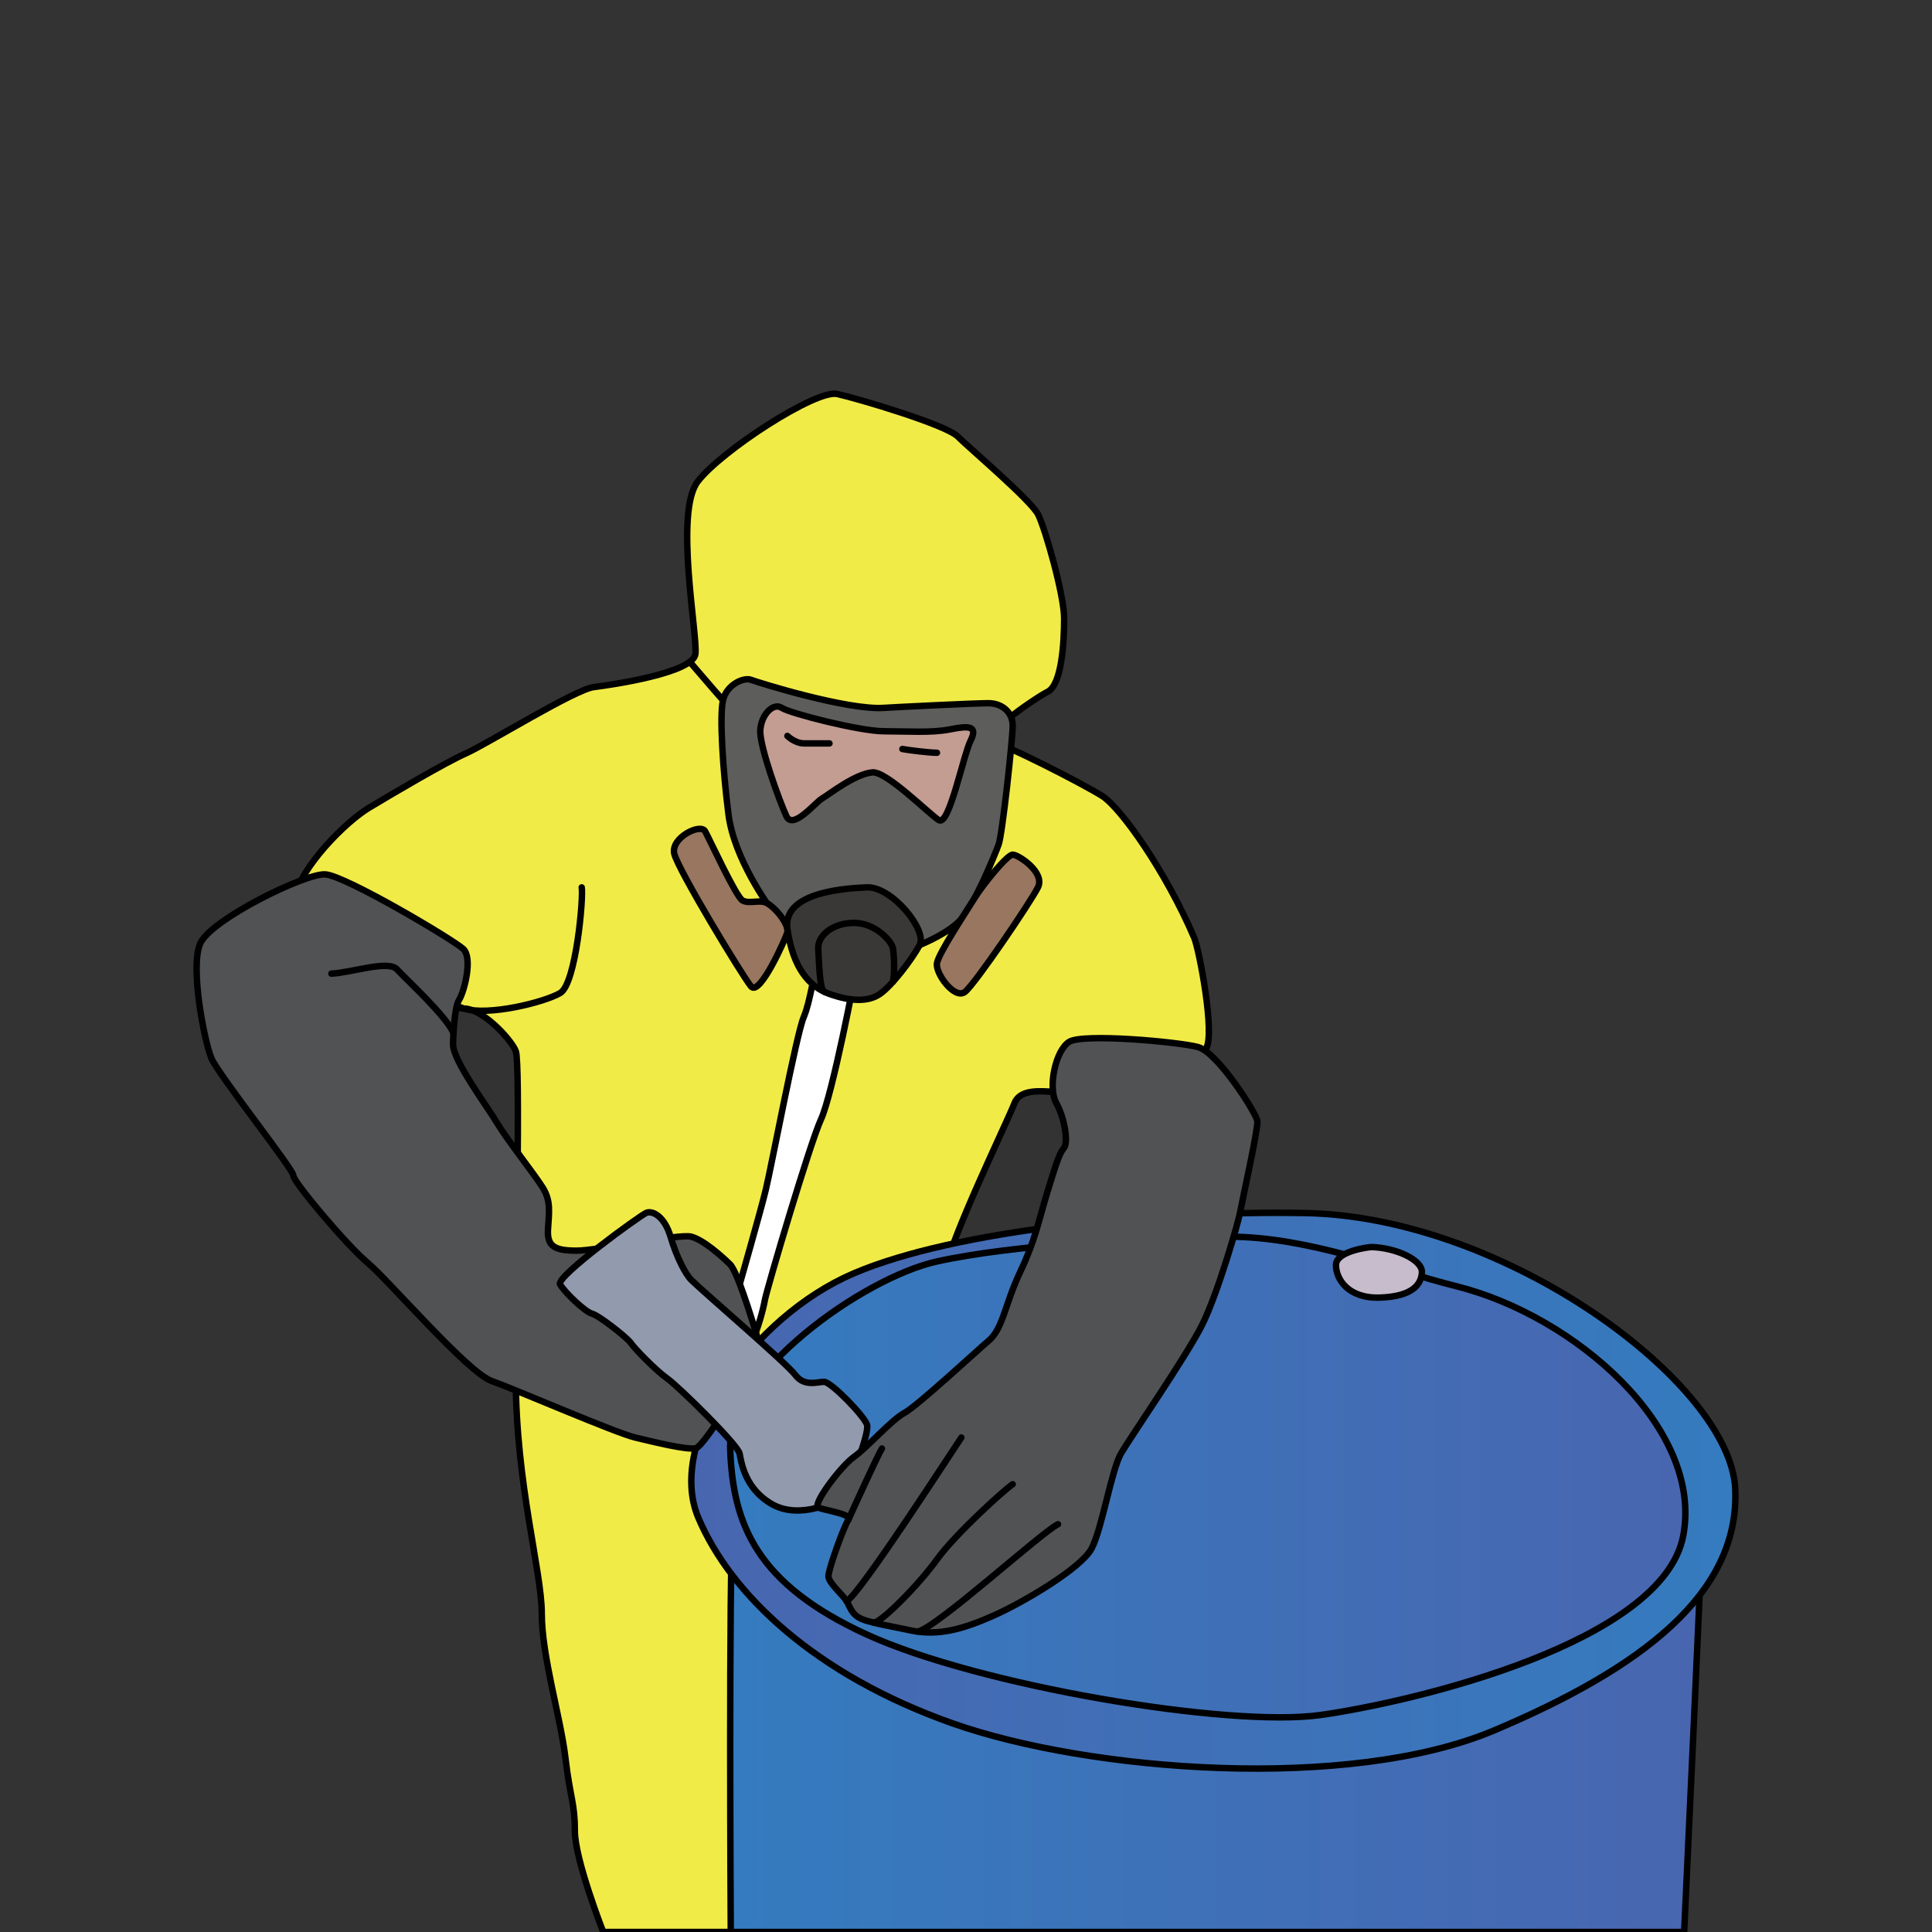 <?xml version="1.0" encoding="utf-8"?>
<!-- Generator: Adobe Illustrator 17.0.0, SVG Export Plug-In . SVG Version: 6.00 Build 0)  -->
<!DOCTYPE svg PUBLIC "-//W3C//DTD SVG 1.1//EN" "http://www.w3.org/Graphics/SVG/1.1/DTD/svg11.dtd">
<svg version="1.1" id="Layer_1" xmlns="http://www.w3.org/2000/svg" xmlns:xlink="http://www.w3.org/1999/xlink" x="0px" y="0px"
	 width="300px" height="300px" viewBox="0 0 300 300" enable-background="new 0 0 300 300" xml:space="preserve">
<rect x="0" y="0" width="300" height="300" fill="#333333" stroke="none"/>
<path fill="#F1EB47" stroke="#000000" stroke-linecap="round" stroke-linejoin="round" stroke-miterlimit="10" d="M185.428,145.596
	c0.779,1.817,3.303,15.048,1.835,17.251c-1.468,2.202-19.482,4.269-20.018,6.172c-0.536,1.903-8.244-1.4-9.712,2.27
	c-1.468,3.67-9.91,20.921-11.011,26.793S139.549,300,139.549,300H93.669c0,0-4.404-11.261-4.404-15.665s-0.734-5.138-1.468-11.378
	c-0.734-6.24-3.67-15.782-3.67-22.389c0-6.607-4.037-20.187-4.037-36.703s0.734-48.815,0-50.651
	c-0.734-1.835-5.138-6.607-8.075-6.607s-27.527-11.745-26.426-16.884c1.101-5.138,8.075-12.112,11.745-14.314
	c3.67-2.202,11.745-6.974,15.048-8.442s16.884-9.91,19.82-10.277c2.936-0.367,15.415-2.202,15.782-5.138
	c0.367-2.936-3.303-22.022,0.367-26.793c3.67-4.771,18.352-14.314,21.655-13.58s16.884,4.771,18.719,6.607
	c1.835,1.835,11.378,9.91,12.479,12.112c1.101,2.202,4.037,12.479,4.037,16.149s-0.367,10.277-2.569,11.378
	c-2.202,1.101-11.011,7.341-8.809,7.708c2.202,0.367,14.314,6.607,17.251,8.442S181.023,135.32,185.428,145.596z"/>
<path fill="none" stroke="#000000" stroke-linecap="round" stroke-linejoin="round" stroke-miterlimit="10" d="M90.328,137.791
	c0.29,1.452-0.871,14.952-3.339,16.404c-2.468,1.452-11.172,3.603-14.975,2.412s-8.688-6.041-9.704-6.912"/>
<path fill="#FFFFFF" stroke="#000000" stroke-linecap="round" stroke-linejoin="round" stroke-miterlimit="10" d="M133.148,149.203
	c-0.316,2.319-3.915,20.816-5.657,24.591c-1.742,3.774-8.42,26.421-8.71,28.018s-1.104,4.645-2.149,6.823
	c-1.045,2.178-3.513-2.903-2.642-6.097c0.871-3.194,4.065-14.227,4.936-17.856c0.871-3.629,4.753-24.098,5.861-26.711
	s1.398-6.533,2.414-8.565C128.217,147.372,133.584,146.009,133.148,149.203z"/>
<path fill="none" stroke="#000000" stroke-linecap="round" stroke-linejoin="round" stroke-miterlimit="10" d="M107.107,102.768
	c0,0,6.593,7.731,8.19,9.328"/>
<path fill="#5D5E5C" stroke="#000000" stroke-linecap="round" stroke-linejoin="round" stroke-miterlimit="10" d="M137.218,109.919
	c1.477-0.099,14.081-0.726,16.259-0.726c2.178,0,3.774,1.452,3.774,3.484c0,2.032-1.597,16.84-2.178,18.437
	c-0.581,1.597-3.774,9.436-5.952,11.759s-7.113,4.355-9.726,5.081s-17.565-3.92-18.872-5.662s-6.533-9.001-7.404-15.823
	c-0.871-6.823-1.417-15.274-0.853-17.726c0.563-2.452,3.234-3.614,4.366-3.178C117.765,105.999,131.567,110.296,137.218,109.919z"/>
<path fill="#C39C92" stroke="#000000" stroke-linecap="round" stroke-linejoin="round" stroke-miterlimit="10" d="M135.476,119.935
	c-2.744,0.234-6.823,3.484-7.839,4.065c-1.016,0.581-4.5,4.922-5.516,2.751c-1.016-2.171-4.21-10.881-4.065-13.349
	c0.145-2.468,2.032-4.355,3.339-3.484c1.307,0.871,12.194,3.629,15.823,3.629c3.629,0,7.404,0.29,10.307-0.29
	c2.903-0.581,4.355-0.581,3.194,1.742c-1.161,2.323-3.339,13.387-4.936,12.355S137.66,119.749,135.476,119.935z"/>
<path fill="none" stroke="#000000" stroke-linecap="round" stroke-linejoin="round" stroke-miterlimit="10" d="M128.798,115.435
	c0,0-2.468,0-3.92,0c-1.452,0-2.613-1.161-2.613-1.161"/>
<path fill="none" stroke="#000000" stroke-linecap="round" stroke-linejoin="round" stroke-miterlimit="10" d="M140.121,116.306
	c0.726,0.145,4.065,0.581,5.371,0.581"/>
<path fill="#98765F" stroke="#000000" stroke-linecap="round" stroke-linejoin="round" stroke-miterlimit="10" d="M119.056,140.219
	c1.599,0.871,3.5,3.525,3.209,4.541c-0.29,1.016-4.297,10.017-5.633,8.42c-1.335-1.597-11.352-18.146-11.933-20.614
	c-0.581-2.468,4.065-4.791,4.791-3.484c0.726,1.307,4.791,10.162,5.807,10.743S118.007,139.647,119.056,140.219z"/>
<path fill="#3A3836" stroke="#000000" stroke-linecap="round" stroke-linejoin="round" stroke-miterlimit="10" d="M134.585,137.791
	c-2.304,0.12-13.191,0.454-12.32,6.469c0.871,6.015,3.343,8.949,6.533,10.08c3.19,1.131,5.952,1.307,7.839,0
	c1.887-1.307,4.936-5.331,6.17-7.601C144.041,144.469,138.46,137.589,134.585,137.791z"/>
<path fill="none" stroke="#000000" stroke-linecap="round" stroke-linejoin="round" stroke-miterlimit="10" d="M128.019,154.015
	c-0.779-0.326-0.818-4.61-0.963-6.642c-0.145-2.032,2.178-4.065,5.543-4.065s5.926,2.903,6.071,3.994c0.145,1.09,0.29,3.384,0,5.139
	"/>
<path fill="#98765F" stroke="#000000" stroke-linecap="round" stroke-linejoin="round" stroke-miterlimit="10" d="M151.394,139.355
	c-1.352,2.193-5.611,8.599-5.901,10.195c-0.29,1.597,2.758,5.736,4.355,4.465s10.162-13.91,11.323-16.228
	c1.161-2.318-3.049-5.077-3.92-5.077C156.38,132.71,152.574,137.44,151.394,139.355z"/>
<linearGradient id="SVGID_1_" gradientUnits="userSpaceOnUse" x1="113.385" y1="261.608" x2="264.413" y2="261.608">
	<stop  offset="0" style="stop-color:#357BBF"/>
	<stop  offset="1" style="stop-color:#4866B0"/>
</linearGradient>
<path fill="url(#SVGID_1_)" stroke="#000000" stroke-linecap="round" stroke-linejoin="round" stroke-miterlimit="10" d="
	M261.516,300H113.472c0,0-0.344-56.494,0.336-63.374s32.91-13.037,56.449-13.399c23.539-0.362,94.156,9.778,94.156,12.313
	S261.516,300,261.516,300z"/>
<linearGradient id="SVGID_2_" gradientUnits="userSpaceOnUse" x1="107.347" y1="231.476" x2="269.473" y2="231.476">
	<stop  offset="0" style="stop-color:#4866B0"/>
	<stop  offset="1" style="stop-color:#357BBF"/>
</linearGradient>
<path fill="url(#SVGID_2_)" stroke="#000000" stroke-linecap="round" stroke-linejoin="round" stroke-miterlimit="10" d="
	M202.696,188.363c-23.408-0.416-54.186,2.567-70.097,9.353s-29.218,26.04-24.163,37.961c5.054,11.921,18.155,24.39,39.428,31.909
	c21.273,7.519,61.618,10.636,84.174,1.1c22.557-9.536,38.144-21.073,37.411-37.495C268.715,214.771,233.688,188.913,202.696,188.363
	z"/>
<linearGradient id="SVGID_3_" gradientUnits="userSpaceOnUse" x1="113.379" y1="229.35" x2="261.703" y2="229.35">
	<stop  offset="0" style="stop-color:#357BBF"/>
	<stop  offset="1" style="stop-color:#4866B0"/>
</linearGradient>
<path fill="url(#SVGID_3_)" stroke="#000000" stroke-linecap="round" stroke-linejoin="round" stroke-miterlimit="10" d="
	M226.169,199.733c-10.374-2.593-22.923-7.702-35.394-7.702c-12.47,0-33.755,1.284-45.303,3.851
	c-11.547,2.567-32.51,17.573-32.088,29.158s4.005,20.906,21.259,28.792c17.254,7.886,56.132,14.488,70.436,12.47
	c14.304-2.017,53.182-11.187,56.3-27.875C264.497,221.739,244.508,204.318,226.169,199.733z"/>
<path fill="#C7BCCB" stroke="#000000" stroke-linecap="round" stroke-linejoin="round" stroke-miterlimit="10" d="M213.03,193.641
	c-0.392-0.014-5.581,0.61-5.581,2.791s1.875,5.232,6.846,5.058c4.971-0.174,6.41-1.999,6.497-3.921
	C220.878,195.647,216.823,193.772,213.03,193.641z"/>
<path fill="#515254" stroke="#000000" stroke-linecap="round" stroke-linejoin="round" stroke-miterlimit="10" d="M70.349,162.173
	c0.001-0.483,0.134-5.659,0.938-6.917s2.144-6.469,0.67-7.884c-1.474-1.415-18.334-11.401-21.442-11.6
	c-3.108-0.199-17.823,7.025-19.431,10.749c-1.608,3.724,0.67,15.249,1.742,17.795c1.072,2.546,12.856,17.421,12.726,18.225
	c-0.129,0.804,8.179,10.721,11.529,13.535c3.35,2.814,15.492,17.014,19.26,18.359c3.767,1.345,19.201,8.046,22.283,8.781
	c3.082,0.734,7.949,1.941,9.402,1.673c1.453-0.268,10.288-14.863,10.024-15.729c-0.263-0.866-3.318-11.475-4.672-12.815
	c-1.354-1.34-4.145-3.804-6.033-4.314c-1.887-0.51-14.484,2.17-17.835,2.17c-3.35,0-4.556-0.67-4.422-3.216s0.536-4.422-0.804-6.566
	c-1.34-2.144-5.494-7.371-7.103-10.051C75.575,171.687,70.343,164.686,70.349,162.173z"/>
<path fill="none" stroke="#000000" stroke-linecap="round" stroke-linejoin="round" stroke-miterlimit="10" d="M51.453,151.184
	c3.082-0.134,8.845-2.144,10.185-0.67c1.34,1.474,7.772,7.363,8.777,9.913"/>
<path fill="#929AAE" stroke="#000000" stroke-linecap="round" stroke-linejoin="round" stroke-miterlimit="10" d="M107.347,198.757
	c-0.904-0.899-2.29-3.536-3.228-6.726c-0.938-3.19-2.814-4.087-3.752-3.706c-0.938,0.381-14.071,9.896-13.401,11.102
	c0.67,1.206,3.886,4.288,4.958,4.556c1.072,0.268,5.494,3.752,6.03,4.556s3.752,4.154,5.628,5.494
	c1.876,1.34,10.989,10.319,11.257,11.659c0.268,1.34,0.804,5.494,5.092,7.907c4.288,2.412,10.185-0.402,10.989-1.474
	c0.804-1.072,4.096-9.515,3.723-10.855c-0.373-1.34-5.599-6.701-6.671-6.701c-1.072,0-3.068,0.804-4.482-1.072
	C122.076,211.622,109.234,200.633,107.347,198.757z"/>
<path fill="#515254" stroke="#000000" stroke-linecap="round" stroke-linejoin="round" stroke-miterlimit="10" d="M153.423,208.272
	c-1.155,0.937-10.977,10.051-12.987,11.123s-5.757,5.36-7.837,6.835s-6.472,7.393-5.549,7.851s5.345,0.994,4.675,1.932
	c-0.67,0.938-3.082,7.639-3.082,8.711c0,1.072,2.144,2.814,2.814,3.886c0.67,1.072,0.746,2.412,3.187,3.082
	c2.441,0.67,2.307,0.536,6.73,1.474c4.422,0.938,8.309-0.268,12.865-2.278s13.669-7.371,15.277-10.453
	c1.608-3.082,3.082-12.195,4.556-14.741c1.474-2.546,10.185-15.143,12.597-19.967c2.412-4.824,5.628-15.937,5.896-17.483
	s2.814-12.937,2.68-14.143c-0.134-1.206-6.164-10.721-9.247-11.525c-3.082-0.804-17.823-2.144-19.967-0.804
	c-2.144,1.34-3.35,7.103-2.01,9.515c1.34,2.412,1.876,6.119,1.206,6.946c-0.67,0.827-1.072,1.899-2.546,6.723
	c-1.474,4.824-1.876,7.505-4.288,12.597C155.981,202.644,155.759,206.376,153.423,208.272z"/>
<path fill="none" stroke="#000000" stroke-linecap="round" stroke-linejoin="round" stroke-miterlimit="10" d="M136.951,224.928
	c-0.536,0.765-4.195,8.813-5.226,11.084"/>
<path fill="none" stroke="#000000" stroke-linecap="round" stroke-linejoin="round" stroke-miterlimit="10" d="M149.28,223.217
	c-0.536,0.734-16.081,24.856-17.823,25.392"/>
<path fill="none" stroke="#000000" stroke-linecap="round" stroke-linejoin="round" stroke-miterlimit="10" d="M157.251,230.47
	c-1.136,0.718-8.885,7.686-11.778,11.707c-2.893,4.02-8.89,10.032-9.859,9.773"/>
<path fill="none" stroke="#000000" stroke-linecap="round" stroke-linejoin="round" stroke-miterlimit="10" d="M164.289,236.682
	c-2.546,1.206-18.95,16.188-21.804,16.671"/>
</svg>
